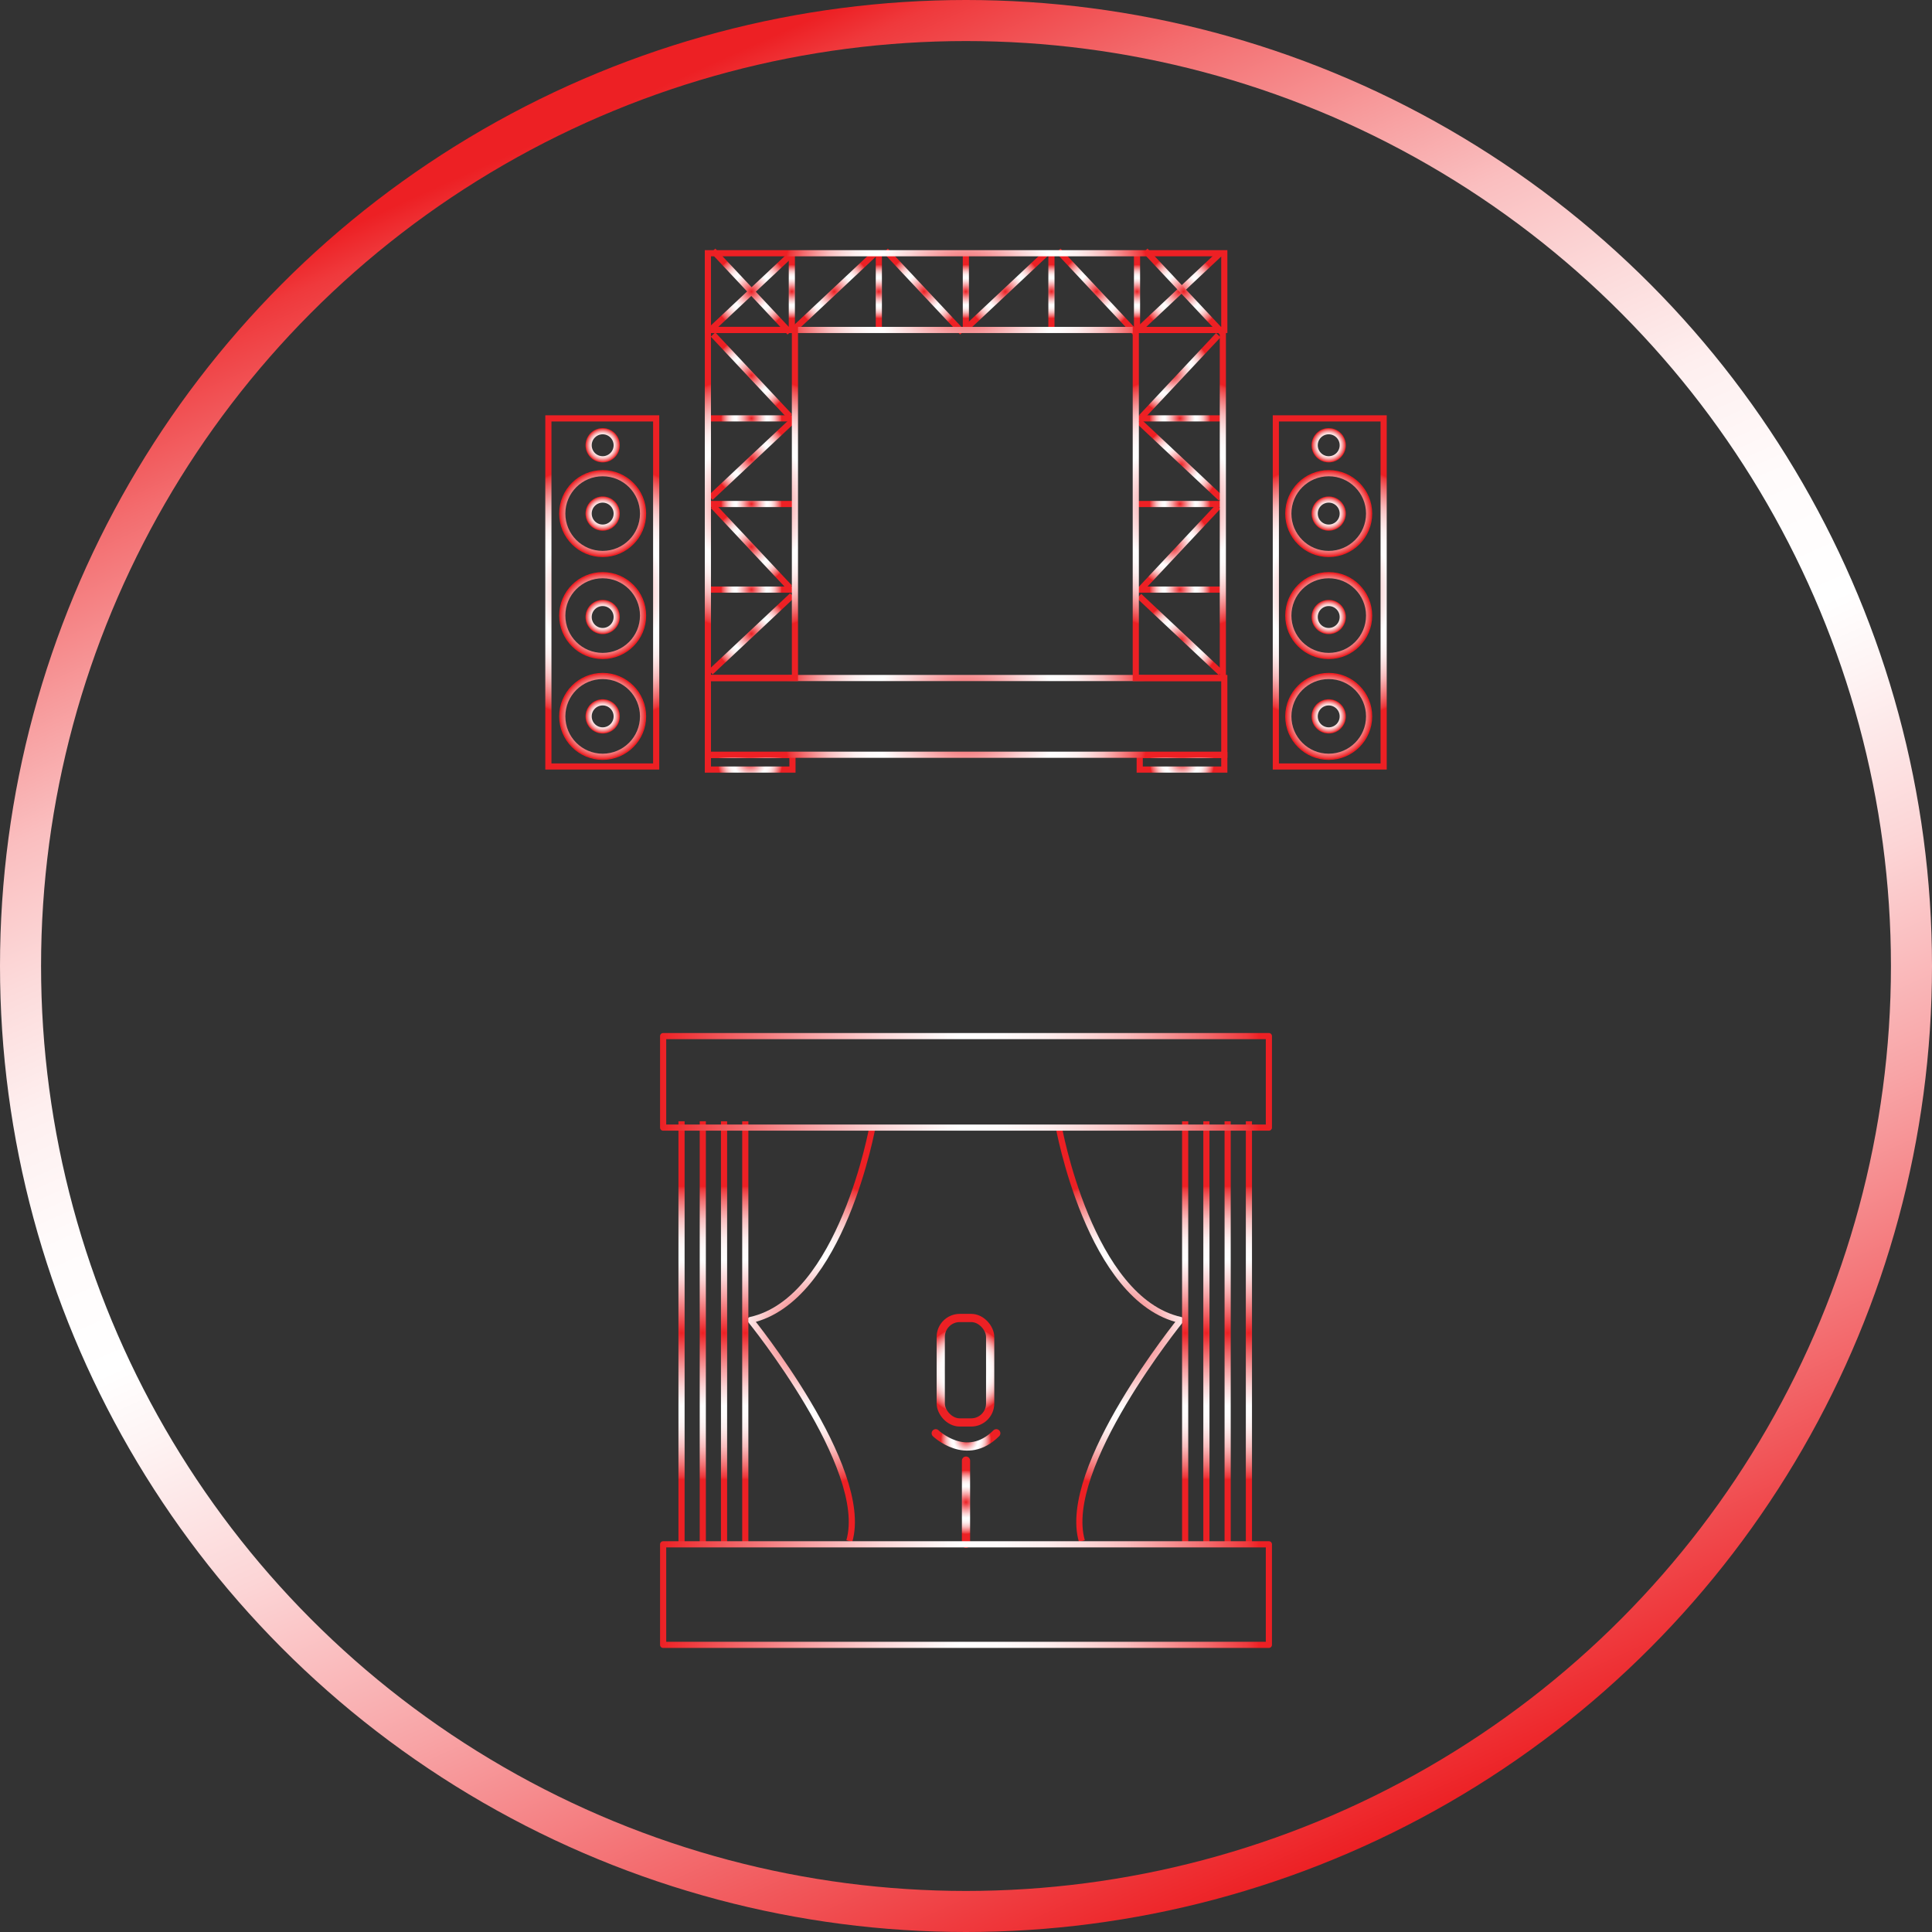 <svg xmlns="http://www.w3.org/2000/svg" xmlns:xlink="http://www.w3.org/1999/xlink" viewBox="0 0 941.24 941.24"><rect x="0" y="0" width="941.24" height="941.24" fill="#333333" stroke="none"/><defs><style>.cls-1,.cls-10,.cls-11,.cls-12,.cls-13,.cls-14,.cls-15,.cls-16,.cls-17,.cls-18,.cls-19,.cls-2,.cls-20,.cls-21,.cls-22,.cls-23,.cls-24,.cls-25,.cls-26,.cls-27,.cls-28,.cls-29,.cls-3,.cls-30,.cls-31,.cls-32,.cls-33,.cls-34,.cls-35,.cls-36,.cls-37,.cls-38,.cls-39,.cls-4,.cls-40,.cls-41,.cls-42,.cls-43,.cls-44,.cls-45,.cls-46,.cls-47,.cls-48,.cls-49,.cls-5,.cls-50,.cls-51,.cls-52,.cls-53,.cls-54,.cls-55,.cls-56,.cls-57,.cls-58,.cls-59,.cls-6,.cls-60,.cls-61,.cls-62,.cls-63,.cls-64,.cls-65,.cls-7,.cls-8,.cls-9{fill:none;}.cls-1,.cls-10,.cls-11,.cls-12,.cls-13,.cls-14,.cls-15,.cls-16,.cls-17,.cls-18,.cls-19,.cls-2,.cls-20,.cls-21,.cls-22,.cls-23,.cls-24,.cls-25,.cls-26,.cls-27,.cls-28,.cls-29,.cls-3,.cls-30,.cls-31,.cls-32,.cls-33,.cls-34,.cls-35,.cls-36,.cls-37,.cls-38,.cls-39,.cls-4,.cls-40,.cls-41,.cls-42,.cls-43,.cls-44,.cls-45,.cls-46,.cls-47,.cls-48,.cls-49,.cls-5,.cls-50,.cls-6,.cls-7,.cls-8,.cls-9{stroke-miterlimit:10;}.cls-1{stroke-width:20px;stroke:url(#linear-gradient);}.cls-10,.cls-11,.cls-12,.cls-13,.cls-14,.cls-15,.cls-16,.cls-17,.cls-18,.cls-19,.cls-2,.cls-20,.cls-21,.cls-22,.cls-23,.cls-24,.cls-25,.cls-26,.cls-27,.cls-28,.cls-29,.cls-3,.cls-30,.cls-31,.cls-32,.cls-33,.cls-34,.cls-35,.cls-36,.cls-37,.cls-38,.cls-39,.cls-4,.cls-40,.cls-41,.cls-42,.cls-43,.cls-44,.cls-45,.cls-46,.cls-47,.cls-48,.cls-49,.cls-5,.cls-50,.cls-54,.cls-55,.cls-56,.cls-57,.cls-58,.cls-59,.cls-6,.cls-60,.cls-61,.cls-62,.cls-63,.cls-64,.cls-65,.cls-7,.cls-8,.cls-9{stroke-width:3px;}.cls-2{stroke:url(#radial-gradient);}.cls-3{stroke:url(#radial-gradient-2);}.cls-4{stroke:url(#radial-gradient-3);}.cls-5{stroke:url(#radial-gradient-5);}.cls-6{stroke:url(#radial-gradient-6);}.cls-7{stroke:url(#radial-gradient-7);}.cls-8{stroke:url(#radial-gradient-8);}.cls-9{stroke:url(#radial-gradient-9);}.cls-10{stroke:url(#radial-gradient-10);}.cls-11{stroke:url(#radial-gradient-11);}.cls-12{stroke:url(#radial-gradient-12);}.cls-13{stroke:url(#radial-gradient-13);}.cls-14{stroke:url(#radial-gradient-14);}.cls-15{stroke:url(#radial-gradient-15);}.cls-16{stroke:url(#radial-gradient-16);}.cls-17{stroke:url(#radial-gradient-17);}.cls-18{stroke:url(#radial-gradient-18);}.cls-19{stroke:url(#radial-gradient-19);}.cls-20{stroke:url(#radial-gradient-20);}.cls-21{stroke:url(#radial-gradient-21);}.cls-22{stroke:url(#radial-gradient-22);}.cls-23{stroke:url(#radial-gradient-23);}.cls-24{stroke:url(#radial-gradient-24);}.cls-25{stroke:url(#radial-gradient-25);}.cls-26{stroke:url(#radial-gradient-26);}.cls-27{stroke:url(#radial-gradient-27);}.cls-28{stroke:url(#radial-gradient-28);}.cls-29{stroke:url(#radial-gradient-29);}.cls-30{stroke:url(#radial-gradient-30);}.cls-31{stroke:url(#radial-gradient-31);}.cls-32{stroke:url(#radial-gradient-32);}.cls-33{stroke:url(#radial-gradient-33);}.cls-34{stroke:url(#radial-gradient-34);}.cls-35{stroke:url(#radial-gradient-35);}.cls-36{stroke:url(#radial-gradient-36);}.cls-37{stroke:url(#radial-gradient-37);}.cls-38{stroke:url(#radial-gradient-38);}.cls-39{stroke:url(#radial-gradient-39);}.cls-40{stroke:url(#radial-gradient-40);}.cls-41{stroke:url(#radial-gradient-41);}.cls-42{stroke:url(#radial-gradient-42);}.cls-43{stroke:url(#radial-gradient-43);}.cls-44{stroke:url(#radial-gradient-44);}.cls-45{stroke:url(#radial-gradient-45);}.cls-46{stroke:url(#radial-gradient-46);}.cls-47{stroke:url(#radial-gradient-47);}.cls-48{stroke:url(#radial-gradient-48);}.cls-49{stroke:url(#radial-gradient-49);}.cls-50{stroke:url(#radial-gradient-50);}.cls-51,.cls-52,.cls-64,.cls-65{stroke-linecap:round;}.cls-51,.cls-52,.cls-53,.cls-54,.cls-55,.cls-56,.cls-57,.cls-58,.cls-59,.cls-60,.cls-61,.cls-62,.cls-63,.cls-64,.cls-65{stroke-linejoin:round;}.cls-51,.cls-52,.cls-53{stroke-width:4px;}.cls-51{stroke:url(#radial-gradient-51);}.cls-52{stroke:url(#radial-gradient-52);}.cls-53{stroke:url(#radial-gradient-53);}.cls-54{stroke:url(#radial-gradient-54);}.cls-55{stroke:url(#radial-gradient-55);}.cls-56{stroke:url(#radial-gradient-56);}.cls-57{stroke:url(#radial-gradient-57);}.cls-58{stroke:url(#radial-gradient-58);}.cls-59{stroke:url(#radial-gradient-59);}.cls-60{stroke:url(#radial-gradient-60);}.cls-61{stroke:url(#radial-gradient-61);}.cls-62{stroke:url(#radial-gradient-62);}.cls-63{stroke:url(#radial-gradient-63);}.cls-64{stroke:url(#linear-gradient-2);}.cls-65{stroke:url(#linear-gradient-3);}</style><linearGradient id="linear-gradient" x1="942.99" y1="659.24" x2="57.01" y2="340.76" gradientTransform="translate(483.33 -236.37) rotate(46.03)" gradientUnits="userSpaceOnUse"><stop offset="0" stop-color="#ed2024"/><stop offset="0.12" stop-color="#f26164"/><stop offset="0.25" stop-color="#f8a4a6"/><stop offset="0.36" stop-color="#fcd5d6"/><stop offset="0.45" stop-color="#fef4f4"/><stop offset="0.49" stop-color="#fff"/><stop offset="0.56" stop-color="#fffbfb"/><stop offset="0.63" stop-color="#feefef"/><stop offset="0.69" stop-color="#fcdbdb"/><stop offset="0.76" stop-color="#fabebf"/><stop offset="0.82" stop-color="#f79a9b"/><stop offset="0.89" stop-color="#f36d6f"/><stop offset="0.96" stop-color="#ef393c"/><stop offset="0.98" stop-color="#ed2024"/></linearGradient><radialGradient id="radial-gradient" cx="336.2" cy="405.68" r="19.41" gradientTransform="translate(455.53 -382.53) rotate(45)" xlink:href="#linear-gradient"/><radialGradient id="radial-gradient-2" cx="365.46" cy="491.96" r="19.41" gradientTransform="translate(455.53 -382.53) rotate(45)" xlink:href="#linear-gradient"/><radialGradient id="radial-gradient-3" cx="730.7" cy="529.67" r="19.41" gradientTransform="translate(-525.14 325.05) rotate(-45)" xlink:href="#linear-gradient"/><radialGradient id="radial-gradient-5" cx="671.66" cy="588.7" r="19.41" gradientTransform="translate(-525.14 325.05) rotate(-45)" xlink:href="#linear-gradient"/><radialGradient id="radial-gradient-6" cx="425.58" cy="552.08" r="19.41" gradientTransform="translate(455.53 -382.53) rotate(45)" xlink:href="#linear-gradient"/><radialGradient id="radial-gradient-7" cx="342.86" cy="515" r="19.41" gradientTransform="matrix(-0.71, 0.71, 0.71, 0.71, 453.14, -382.53)" xlink:href="#linear-gradient"/><radialGradient id="radial-gradient-8" cx="707.66" cy="507.07" r="19.41" gradientTransform="matrix(-0.71, -0.71, -0.71, 0.71, 1433.81, 325.05)" xlink:href="#linear-gradient"/><radialGradient id="radial-gradient-9" cx="648.63" cy="566.1" r="19.41" gradientTransform="matrix(-0.71, -0.71, -0.71, 0.71, 1433.81, 325.05)" xlink:href="#linear-gradient"/><radialGradient id="radial-gradient-10" cx="402.97" cy="575.12" r="19.41" gradientTransform="matrix(-0.71, 0.71, 0.71, 0.71, 453.14, -382.53)" xlink:href="#linear-gradient"/><radialGradient id="radial-gradient-11" cx="395.16" cy="346.72" r="19.41" gradientTransform="translate(455.53 -382.53) rotate(45)" xlink:href="#linear-gradient"/><radialGradient id="radial-gradient-12" cx="455.11" cy="286.77" r="19.41" gradientTransform="translate(455.53 -382.53) rotate(45)" xlink:href="#linear-gradient"/><radialGradient id="radial-gradient-13" cx="307.7" cy="434.18" r="19.41" gradientTransform="translate(455.53 -382.53) rotate(45)" xlink:href="#linear-gradient"/><radialGradient id="radial-gradient-14" cx="593.32" cy="500.77" r="19.41" gradientTransform="translate(-407.55 207.5) rotate(-45)" xlink:href="#linear-gradient"/><radialGradient id="radial-gradient-15" cx="652.78" cy="560.23" r="19.41" gradientTransform="translate(-407.55 207.5) rotate(-45)" xlink:href="#linear-gradient"/><radialGradient id="radial-gradient-16" cx="712.24" cy="619.68" r="19.41" gradientTransform="translate(-407.55 207.5) rotate(-45)" xlink:href="#linear-gradient"/><radialGradient id="radial-gradient-17" cx="742.21" cy="649.66" r="19.41" gradientTransform="translate(-407.55 207.5) rotate(-45)" xlink:href="#linear-gradient"/><radialGradient id="radial-gradient-18" cx="312.51" cy="419.86" r="15.05" gradientTransform="translate(994.73 -108.68) rotate(90)" xlink:href="#linear-gradient"/><radialGradient id="radial-gradient-19" cx="354.21" cy="419.86" r="15.05" gradientTransform="translate(994.73 -108.68) rotate(90)" xlink:href="#linear-gradient"/><radialGradient id="radial-gradient-20" cx="395.91" cy="419.86" r="15.05" gradientTransform="translate(994.73 -108.68) rotate(90)" xlink:href="#linear-gradient"/><radialGradient id="radial-gradient-21" cx="312.51" cy="628.66" r="15.05" gradientTransform="translate(994.73 -108.68) rotate(90)" xlink:href="#linear-gradient"/><radialGradient id="radial-gradient-22" cx="354.21" cy="628.66" r="15.05" gradientTransform="translate(994.73 -108.68) rotate(90)" xlink:href="#linear-gradient"/><radialGradient id="radial-gradient-23" cx="395.91" cy="628.66" r="15.05" gradientTransform="translate(994.73 -108.68) rotate(90)" xlink:href="#linear-gradient"/><radialGradient id="radial-gradient-24" cx="385.77" cy="142.06" r="13.26" gradientTransform="matrix(1, 0, 0, 1, 0, 0)" xlink:href="#linear-gradient"/><radialGradient id="radial-gradient-25" cx="428.16" cy="142.06" r="13.26" gradientTransform="matrix(1, 0, 0, 1, 0, 0)" xlink:href="#linear-gradient"/><radialGradient id="radial-gradient-26" cx="470.55" cy="142.06" r="13.26" gradientTransform="matrix(1, 0, 0, 1, 0, 0)" xlink:href="#linear-gradient"/><radialGradient id="radial-gradient-27" cx="512.24" cy="142.06" r="13.26" gradientTransform="matrix(1, 0, 0, 1, 0, 0)" xlink:href="#linear-gradient"/><radialGradient id="radial-gradient-28" cx="553.94" cy="142.06" r="13.26" gradientTransform="matrix(1, 0, 0, 1, 0, 0)" xlink:href="#linear-gradient"/><radialGradient id="radial-gradient-29" cx="365.47" cy="371.38" r="16.03" gradientTransform="matrix(1, 0, 0, 1, 0, 0)" xlink:href="#linear-gradient"/><radialGradient id="radial-gradient-30" cx="575.86" cy="371.38" r="16.03" gradientTransform="matrix(1, 0, 0, 1, 0, 0)" xlink:href="#linear-gradient"/><radialGradient id="radial-gradient-31" cx="470.67" cy="349.01" r="91.14" gradientTransform="matrix(1, 0, 0, 1, 0, 0)" xlink:href="#linear-gradient"/><radialGradient id="radial-gradient-32" cx="470.67" cy="142.06" r="91.14" gradientTransform="matrix(1, 0, 0, 1, 0, 0)" xlink:href="#linear-gradient"/><radialGradient id="radial-gradient-33" cx="400.38" cy="476.83" r="63.09" gradientTransform="translate(-4.93 -201.91)" xlink:href="#linear-gradient"/><radialGradient id="radial-gradient-34" cx="443.47" cy="549.48" r="64.09" gradientTransform="translate(-120.67 -231.48)" xlink:href="#linear-gradient"/><radialGradient id="radial-gradient-35" cx="443.47" cy="195.07" r="64.09" gradientTransform="translate(233.74 122.93)" xlink:href="#linear-gradient"/><radialGradient id="radial-gradient-36" cx="400.38" cy="268.35" r="63.09" gradientTransform="translate(203.55 6.57)" xlink:href="#linear-gradient"/><radialGradient id="radial-gradient-37" cx="293.61" cy="250.21" r="21.18" gradientTransform="matrix(1, 0, 0, 1, 0, 0)" xlink:href="#linear-gradient"/><radialGradient id="radial-gradient-38" cx="293.61" cy="216.92" r="8.34" gradientTransform="matrix(1, 0, 0, 1, 0, 0)" xlink:href="#linear-gradient"/><radialGradient id="radial-gradient-39" cx="293.61" cy="250.21" r="8.34" gradientTransform="matrix(1, 0, 0, 1, 0, 0)" xlink:href="#linear-gradient"/><radialGradient id="radial-gradient-40" cx="293.61" cy="300.6" r="8.34" gradientTransform="matrix(1, 0, 0, 1, 0, 0)" xlink:href="#linear-gradient"/><radialGradient id="radial-gradient-41" cx="293.61" cy="349.01" r="8.34" gradientTransform="matrix(1, 0, 0, 1, 0, 0)" xlink:href="#linear-gradient"/><radialGradient id="radial-gradient-42" cx="293.61" cy="299.9" r="21.18" gradientTransform="matrix(1, 0, 0, 1, 0, 0)" xlink:href="#linear-gradient"/><radialGradient id="radial-gradient-43" cx="293.61" cy="349.01" r="21.18" gradientTransform="matrix(1, 0, 0, 1, 0, 0)" xlink:href="#linear-gradient"/><radialGradient id="radial-gradient-44" cx="647.33" cy="250.21" r="21.18" gradientTransform="matrix(1, 0, 0, 1, 0, 0)" xlink:href="#linear-gradient"/><radialGradient id="radial-gradient-45" cx="647.33" cy="216.92" r="8.34" gradientTransform="matrix(1, 0, 0, 1, 0, 0)" xlink:href="#linear-gradient"/><radialGradient id="radial-gradient-46" cx="647.33" cy="250.21" r="8.34" gradientTransform="matrix(1, 0, 0, 1, 0, 0)" xlink:href="#linear-gradient"/><radialGradient id="radial-gradient-47" cx="647.33" cy="300.6" r="8.34" gradientTransform="matrix(1, 0, 0, 1, 0, 0)" xlink:href="#linear-gradient"/><radialGradient id="radial-gradient-48" cx="647.33" cy="349.01" r="8.34" gradientTransform="matrix(1, 0, 0, 1, 0, 0)" xlink:href="#linear-gradient"/><radialGradient id="radial-gradient-49" cx="647.33" cy="299.9" r="21.18" gradientTransform="matrix(1, 0, 0, 1, 0, 0)" xlink:href="#linear-gradient"/><radialGradient id="radial-gradient-50" cx="647.33" cy="349.01" r="21.18" gradientTransform="matrix(1, 0, 0, 1, 0, 0)" xlink:href="#linear-gradient"/><radialGradient id="radial-gradient-51" cx="470.62" cy="731.84" r="15.8" gradientTransform="matrix(1, 0, 0, 1, 0, 0)" xlink:href="#linear-gradient"/><radialGradient id="radial-gradient-52" cx="500" cy="730.87" r="12.41" gradientTransform="matrix(1, 0, 0, 1, 0, 0)" xlink:href="#linear-gradient"/><radialGradient id="radial-gradient-53" cx="470.35" cy="667.54" r="21.8" gradientTransform="matrix(1, 0, 0, 1, 0, 0)" xlink:href="#linear-gradient"/><radialGradient id="radial-gradient-54" cx="202.57" cy="679.03" r="75.13" gradientTransform="matrix(-1, 0, 0, 1, 777.4, 0)" xlink:href="#linear-gradient"/><radialGradient id="radial-gradient-55" cx="424.76" cy="679.03" r="75.13" gradientTransform="matrix(1, 0, 0, 1, 0, 0)" xlink:href="#linear-gradient"/><radialGradient id="radial-gradient-56" cx="363.09" cy="649.39" r="72.93" gradientTransform="matrix(1, 0, 0, 1, 0, 0)" xlink:href="#linear-gradient"/><radialGradient id="radial-gradient-57" cx="352.74" cy="649.39" r="72.93" gradientTransform="matrix(1, 0, 0, 1, 0, 0)" xlink:href="#linear-gradient"/><radialGradient id="radial-gradient-58" cx="342.39" cy="649.39" r="72.93" gradientTransform="matrix(1, 0, 0, 1, 0, 0)" xlink:href="#linear-gradient"/><radialGradient id="radial-gradient-59" cx="332.03" cy="649.39" r="72.93" gradientTransform="matrix(1, 0, 0, 1, 0, 0)" xlink:href="#linear-gradient"/><radialGradient id="radial-gradient-60" cx="608.45" cy="649.39" r="72.93" gradientTransform="matrix(1, 0, 0, 1, 0, 0)" xlink:href="#linear-gradient"/><radialGradient id="radial-gradient-61" cx="598.09" cy="649.39" r="72.93" gradientTransform="matrix(1, 0, 0, 1, 0, 0)" xlink:href="#linear-gradient"/><radialGradient id="radial-gradient-62" cx="587.74" cy="649.39" r="72.93" gradientTransform="matrix(1, 0, 0, 1, 0, 0)" xlink:href="#linear-gradient"/><radialGradient id="radial-gradient-63" cx="577.39" cy="649.39" r="72.93" gradientTransform="matrix(1, 0, 0, 1, 0, 0)" xlink:href="#linear-gradient"/><linearGradient id="linear-gradient-2" x1="321.57" y1="776.85" x2="619.67" y2="776.85" gradientTransform="matrix(1, 0, 0, 1, 0, 0)" xlink:href="#linear-gradient"/><linearGradient id="linear-gradient-3" x1="321.57" y1="527.06" x2="619.67" y2="527.06" gradientTransform="matrix(1, 0, 0, 1, 0, 0)" xlink:href="#linear-gradient"/></defs><title>Mega_event_icon</title><g id="Mega_events" data-name="Mega events"><circle class="cls-1" cx="470.62" cy="470.62" r="460.62"/><line class="cls-2" x1="426.31" y1="123.37" x2="386.48" y2="160.75"/><line class="cls-3" x1="385.99" y1="205.07" x2="346.16" y2="242.45"/><line class="cls-4" x1="347.38" y1="162.99" x2="384.76" y2="202.82"/><line class="cls-4" x1="347.38" y1="162.99" x2="384.76" y2="202.82"/><line class="cls-5" x1="347.38" y1="246.47" x2="384.76" y2="286.3"/><line class="cls-6" x1="385.99" y1="290.09" x2="346.16" y2="327.47"/><line class="cls-7" x1="554.95" y1="205.38" x2="594.78" y2="242.76"/><line class="cls-8" x1="593.55" y1="163.29" x2="556.17" y2="203.13"/><line class="cls-9" x1="593.55" y1="246.78" x2="556.17" y2="286.61"/><line class="cls-10" x1="554.95" y1="290.4" x2="594.78" y2="327.78"/><line class="cls-11" x1="509.7" y1="123.37" x2="469.87" y2="160.75"/><line class="cls-12" x1="594.48" y1="123.37" x2="554.65" y2="160.75"/><line class="cls-13" x1="386" y1="123.37" x2="346.17" y2="160.75"/><line class="cls-14" x1="347.4" y1="122.14" x2="384.78" y2="161.97"/><line class="cls-15" x1="431.48" y1="122.14" x2="468.86" y2="161.97"/><line class="cls-16" x1="515.57" y1="122.14" x2="552.95" y2="161.97"/><line class="cls-17" x1="557.96" y1="122.14" x2="595.34" y2="161.97"/><line class="cls-18" x1="596.09" y1="203.83" x2="553.64" y2="203.83"/><line class="cls-19" x1="596.09" y1="245.54" x2="553.64" y2="245.54"/><line class="cls-20" x1="596.09" y1="287.24" x2="553.64" y2="287.24"/><line class="cls-21" x1="387.3" y1="203.83" x2="344.84" y2="203.83"/><line class="cls-22" x1="387.3" y1="245.54" x2="344.84" y2="245.54"/><line class="cls-23" x1="387.3" y1="287.24" x2="344.84" y2="287.24"/><line class="cls-24" x1="385.77" y1="123.37" x2="385.77" y2="160.75"/><line class="cls-25" x1="428.16" y1="123.37" x2="428.16" y2="160.75"/><line class="cls-26" x1="470.55" y1="123.37" x2="470.55" y2="160.75"/><line class="cls-27" x1="512.24" y1="123.37" x2="512.24" y2="160.75"/><line class="cls-28" x1="553.94" y1="123.37" x2="553.94" y2="160.75"/><rect class="cls-29" x="344.87" y="367.85" width="41.21" height="7.07"/><rect class="cls-30" x="555.25" y="367.85" width="41.21" height="7.07"/><rect class="cls-31" x="344.87" y="330.32" width="251.59" height="37.38"/><rect class="cls-32" x="344.87" y="123.37" width="251.59" height="37.38"/><rect class="cls-33" x="310.66" y="253.71" width="169.58" height="42.41" transform="translate(640.99 -149.92) rotate(90)"/><rect class="cls-34" x="238.01" y="291.74" width="169.58" height="52.52" transform="translate(611.42 -34.17) rotate(90)"/><rect class="cls-35" x="592.42" y="291.74" width="169.58" height="52.52" transform="translate(965.83 -388.58) rotate(90)"/><rect class="cls-36" x="519.14" y="253.71" width="169.58" height="42.41" transform="translate(849.46 -358.39) rotate(90)"/><circle class="cls-37" cx="293.61" cy="250.21" r="19.68"/><circle class="cls-38" cx="293.61" cy="216.92" r="6.84"/><circle class="cls-39" cx="293.61" cy="250.21" r="6.84"/><circle class="cls-40" cx="293.61" cy="300.6" r="6.84"/><circle class="cls-41" cx="293.61" cy="349.01" r="6.84"/><circle class="cls-42" cx="293.61" cy="299.9" r="19.68"/><circle class="cls-43" cx="293.61" cy="349.01" r="19.68"/><circle class="cls-44" cx="647.33" cy="250.21" r="19.68"/><circle class="cls-45" cx="647.33" cy="216.92" r="6.84"/><circle class="cls-46" cx="647.33" cy="250.21" r="6.84"/><circle class="cls-47" cx="647.33" cy="300.6" r="6.84"/><circle class="cls-48" cx="647.33" cy="349.01" r="6.84"/><circle class="cls-49" cx="647.33" cy="299.9" r="19.68"/><circle class="cls-50" cx="647.33" cy="349.01" r="19.68"/><line class="cls-51" x1="470.62" y1="711.59" x2="470.62" y2="752.1"/><path class="cls-52" d="M485.25,727.64s15,14.52,29.5,0" transform="translate(-29.38 -29.38)"/><rect class="cls-53" x="458.32" y="642.1" width="24.07" height="50.89" rx="9.24"/><path class="cls-54" d="M545.06,577.74s15,84.91,59.53,94.74c0,0-58.5,72-48.14,107.69" transform="translate(-29.38 -29.38)"/><path class="cls-55" d="M454.54,577.74s-15,84.91-59.54,94.74c0,0,58.51,72,48.15,107.69" transform="translate(-29.38 -29.38)"/><line class="cls-56" x1="363.09" y1="546.27" x2="363.09" y2="752.52"/><line class="cls-57" x1="352.74" y1="546.27" x2="352.74" y2="752.52"/><line class="cls-58" x1="342.39" y1="546.27" x2="342.39" y2="752.52"/><line class="cls-59" x1="332.03" y1="546.27" x2="332.03" y2="752.52"/><line class="cls-60" x1="608.45" y1="546.27" x2="608.45" y2="752.52"/><line class="cls-61" x1="598.09" y1="546.27" x2="598.09" y2="752.52"/><line class="cls-62" x1="587.74" y1="546.27" x2="587.74" y2="752.52"/><line class="cls-63" x1="577.39" y1="546.27" x2="577.39" y2="752.52"/><rect class="cls-64" x="323.07" y="752.36" width="295.11" height="48.99"/><rect class="cls-65" x="323.07" y="504.77" width="295.11" height="44.58"/></g></svg>